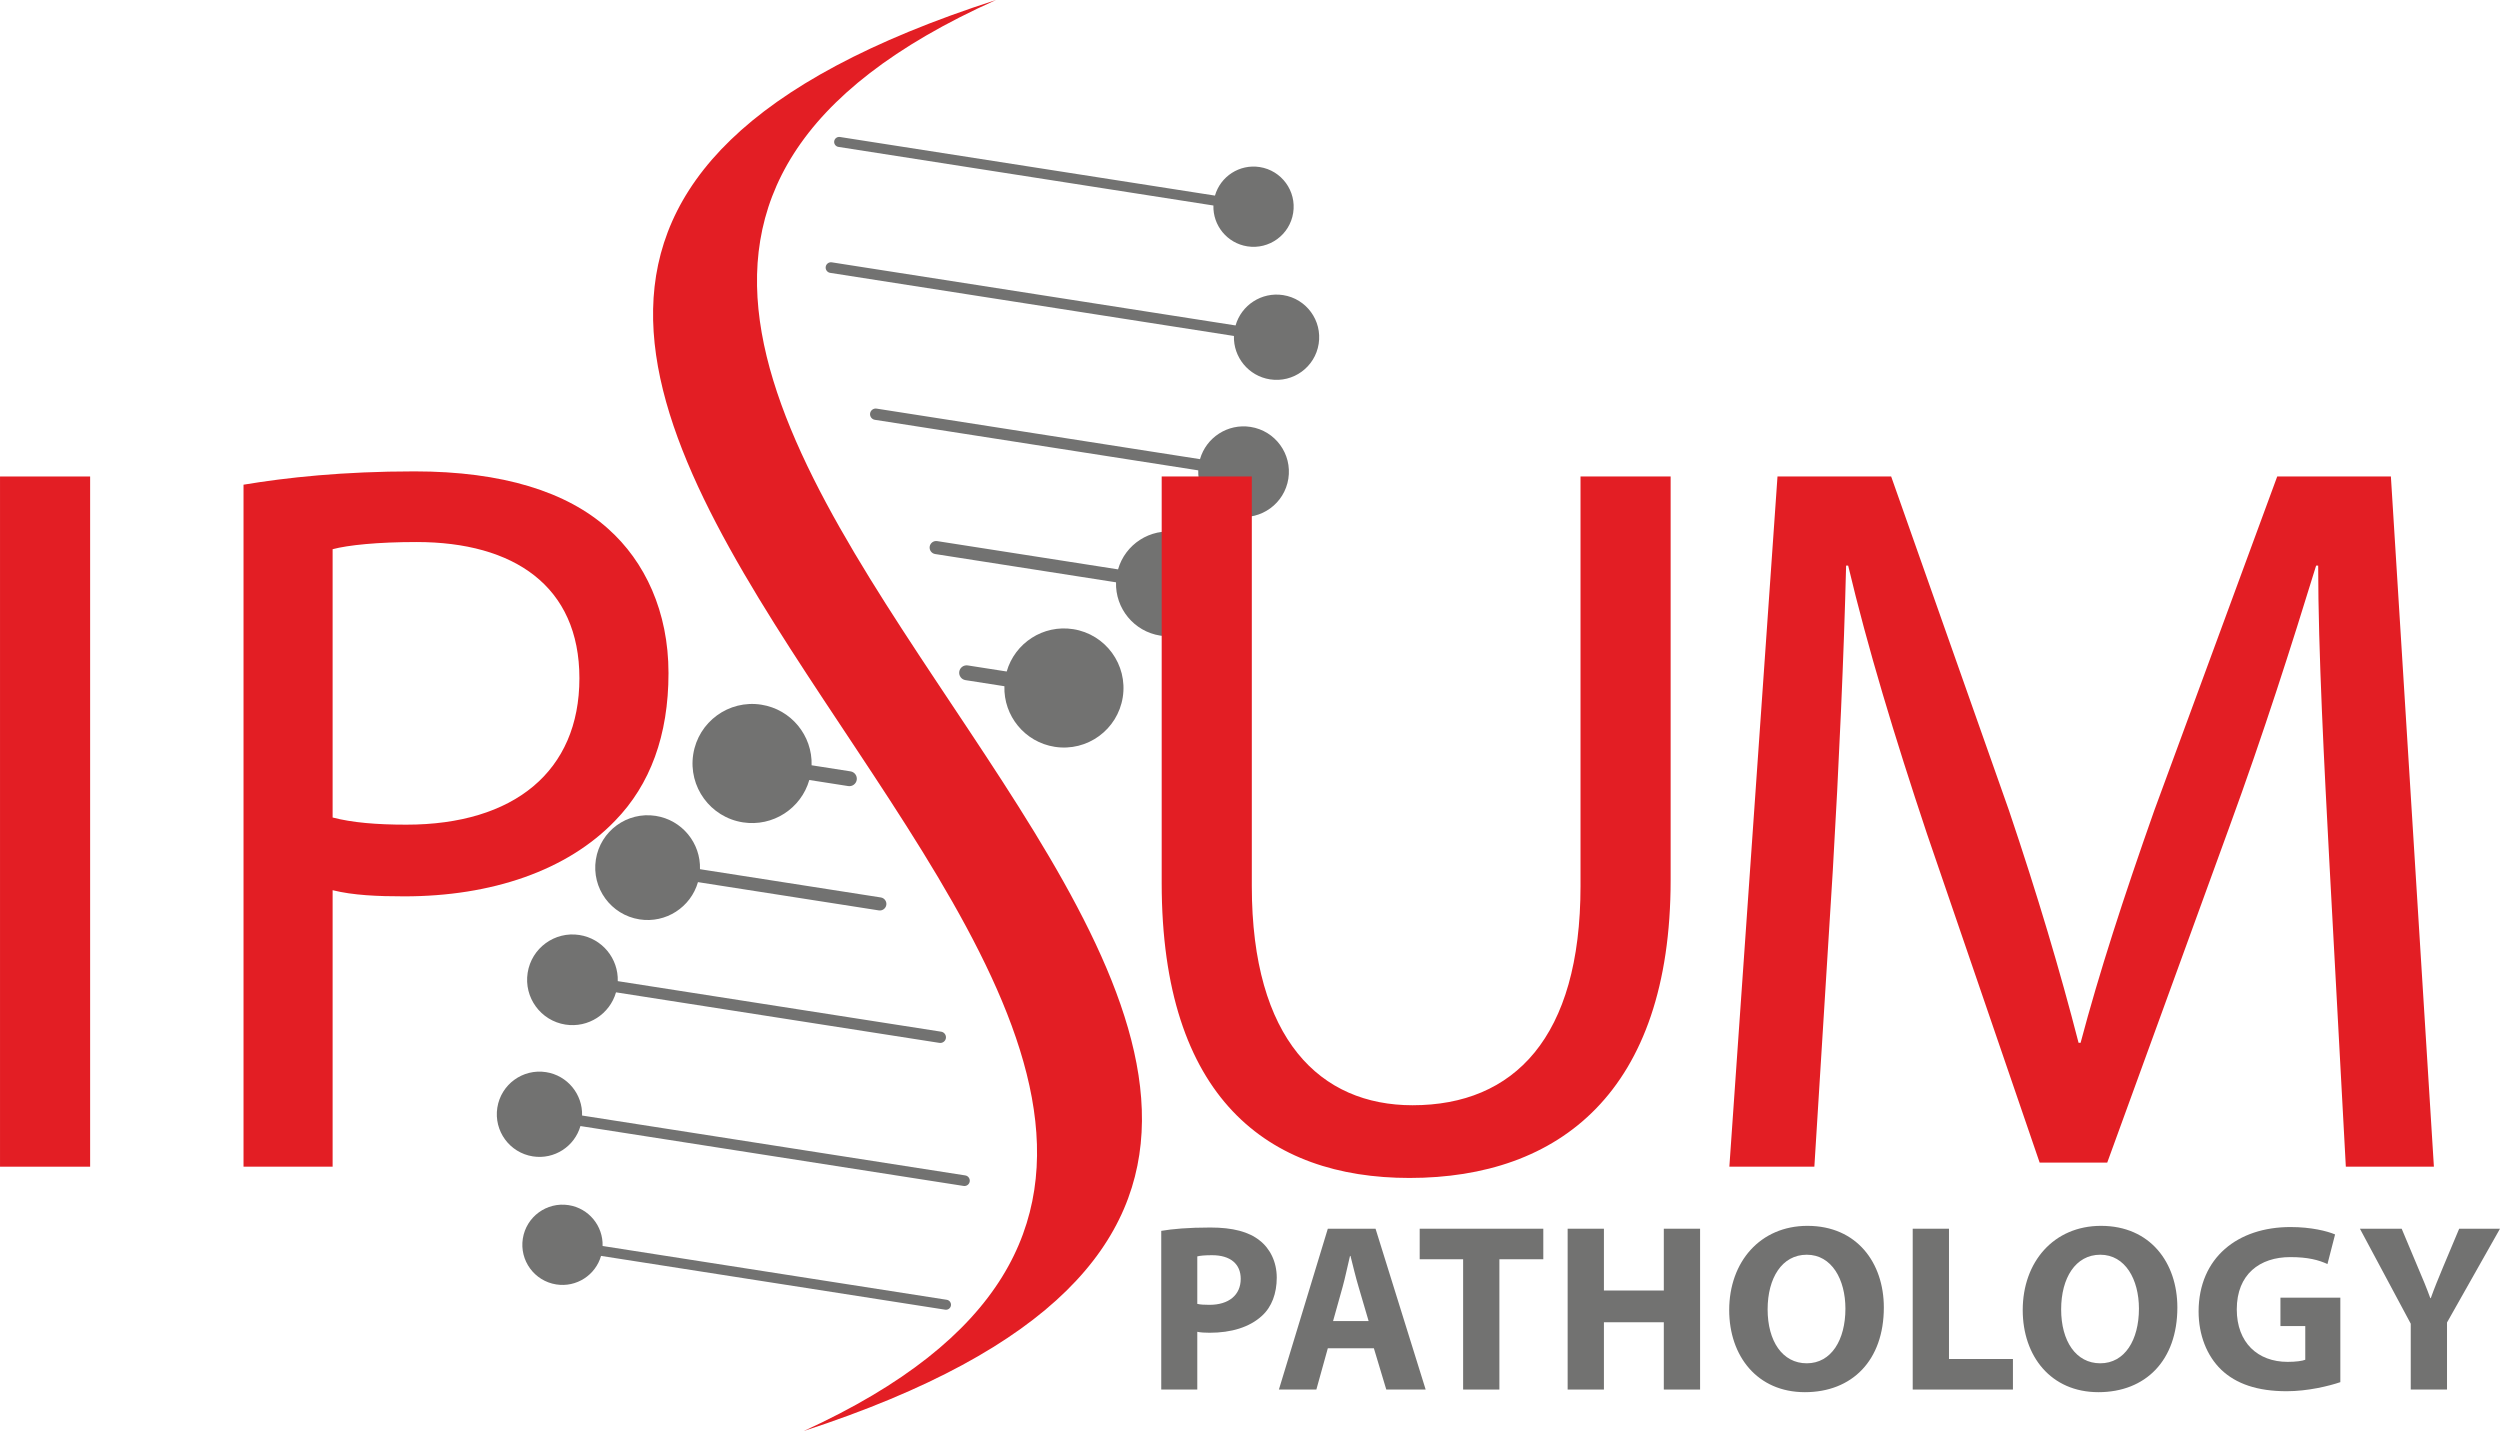 <?xml version="1.0" encoding="UTF-8"?>
<!DOCTYPE svg PUBLIC "-//W3C//DTD SVG 1.1//EN" "http://www.w3.org/Graphics/SVG/1.1/DTD/svg11.dtd">
<!-- Creator: CorelDRAW 2020 (64-Bit) -->
<svg xmlns="http://www.w3.org/2000/svg" xml:space="preserve" width="90.395mm" height="51.743mm" version="1.1" style="shape-rendering:geometricPrecision; text-rendering:geometricPrecision; image-rendering:optimizeQuality; fill-rule:evenodd; clip-rule:evenodd"
viewBox="0 0 9039.46 5174.34"
 xmlns:xlink="http://www.w3.org/1999/xlink"
 xmlns:xodm="http://www.corel.com/coreldraw/odm/2003">
 <defs>
  <style type="text/css">
   <![CDATA[
    .fil1 {fill:#727271}
    .fil0 {fill:#E31E24}
    .fil3 {fill:#727271;fill-rule:nonzero}
    .fil2 {fill:#E31E24;fill-rule:nonzero}
   ]]>
  </style>
 </defs>
 <g id="Layer_x0020_1">
  <path class="fil0" d="M3601.24 0c-3652.91,1177.27 2219.99,3840.63 -695.06,5174.33 3627.9,-1183.24 -2264.95,-3845.58 695.06,-5174.33z"/>
  <path class="fil1" d="M4554.9 604.03c79.18,12.38 133.34,86.6 120.96,165.78 -12.37,79.18 -86.59,133.33 -165.77,120.96 -73.11,-11.43 -124.88,-75.59 -122.65,-147.68l-1356.03 -211.94c-9.78,-1.53 -16.66,-10.86 -15.12,-20.72l0 0c1.54,-9.86 10.86,-16.66 20.72,-15.12l1356.03 211.94c19.87,-69.35 88.76,-114.64 161.86,-103.22z"/>
  <path class="fil1" d="M4639.56 1067.05c84.12,13.15 141.66,92.01 128.52,176.14 -13.15,84.12 -92.01,141.66 -176.14,128.51 -77.67,-12.14 -132.68,-80.3 -130.31,-156.91l-1459.98 -228.18c-10.39,-1.63 -17.7,-11.54 -16.06,-22.02l0 0c1.64,-10.47 11.54,-17.7 22.01,-16.06l1459.98 228.19c21.12,-73.68 94.3,-121.81 171.98,-109.67z"/>
  <path class="fil1" d="M4521.76 1543.63c89.45,13.98 150.63,97.83 136.65,187.28 -13.98,89.45 -97.83,150.63 -187.28,136.65 -82.59,-12.91 -141.08,-85.39 -138.55,-166.84l-1169.44 -182.78c-11.07,-1.73 -18.82,-12.27 -17.08,-23.41l0 0c1.74,-11.13 12.27,-18.82 23.4,-17.07l1169.44 182.77c22.45,-78.34 100.27,-129.51 182.86,-116.6z"/>
  <path class="fil1" d="M4253.88 1924.01c103.36,16.15 174.05,113.03 157.9,216.39 -16.16,103.35 -113.04,174.05 -216.4,157.89 -95.43,-14.91 -163.01,-98.66 -160.09,-192.77l-654.01 -102.22c-12.83,-2 -21.74,-14.18 -19.73,-27.04l0 0c2.01,-12.87 14.17,-21.75 27.04,-19.74l654.01 102.22c25.94,-90.52 115.85,-149.65 211.28,-134.73z"/>
  <path class="fil1" d="M3880.2 2274.88c117.5,18.36 197.87,128.5 179.51,246 -18.37,117.5 -128.51,197.87 -246.01,179.51 -108.49,-16.96 -185.32,-112.17 -182.01,-219.16l-140.79 -22.01c-14.62,-2.28 -24.72,-16.11 -22.43,-30.74l0 0c2.28,-14.63 16.12,-24.73 30.74,-22.44l140.79 22c29.49,-102.9 131.71,-170.12 240.2,-153.16z"/>
  <path class="fil1" d="M2011.35 4644.32c-79.17,-12.37 -133.33,-86.59 -120.96,-165.77 12.38,-79.18 86.6,-133.34 165.78,-120.96 73.11,11.43 124.88,75.58 122.65,147.68l1244.48 194.5c9.76,1.53 16.65,10.87 15.11,20.72l0 0c-1.54,9.86 -10.86,16.66 -20.72,15.12l-1244.47 -194.5c-19.88,69.34 -88.76,114.64 -161.87,103.21z"/>
  <path class="fil1" d="M1926.7 4181.3c-84.13,-13.14 -141.67,-92 -128.52,-176.13 13.15,-84.12 92.01,-141.66 176.13,-128.52 77.68,12.14 132.69,80.31 130.31,156.91l1385.61 216.56c10.38,1.63 17.7,11.54 16.06,22.02l0 0c-1.63,10.47 -11.54,17.7 -22.01,16.06l-1385.61 -216.56c-21.11,73.68 -94.29,121.8 -171.97,109.66z"/>
  <path class="fil1" d="M2044.5 3704.73c-89.45,-13.98 -150.63,-97.83 -136.65,-187.28 13.98,-89.45 97.83,-150.63 187.28,-136.65 82.59,12.91 141.08,85.39 138.55,166.84l1169.44 182.77c11.07,1.73 18.82,12.27 17.08,23.41l0 0c-1.74,11.14 -12.27,18.82 -23.41,17.08l-1169.44 -182.77c-22.44,78.33 -100.26,129.51 -182.85,116.6z"/>
  <path class="fil1" d="M2312.38 3324.35c-103.36,-16.15 -174.05,-113.04 -157.9,-216.39 16.16,-103.36 113.04,-174.05 216.39,-157.9 95.44,14.92 163.02,98.66 160.1,192.78l654.01 102.21c12.83,2.01 21.74,14.18 19.73,27.05l0 0c-2.01,12.87 -14.18,21.75 -27.04,19.74l-654.01 -102.22c-25.94,90.51 -115.85,149.64 -211.28,134.73z"/>
  <path class="fil1" d="M2686.05 2973.48c-117.5,-18.36 -197.86,-128.51 -179.5,-246.01 18.36,-117.5 128.51,-197.86 246.01,-179.5 108.49,16.96 185.32,112.16 182.01,219.16l140.79 22c14.62,2.29 24.72,16.12 22.43,30.75l0 0c-2.29,14.63 -16.12,24.72 -30.74,22.44l-140.8 -22.01c-29.48,102.91 -131.7,170.13 -240.2,153.17z"/>
  <path class="fil2" d="M8482.06 4218.56l318.43 0 -155.51 -2495.64 -411.01 0 -444.32 1207.08c-111.09,314.74 -199.94,588.75 -266.6,840.53l-7.39 0c-66.65,-259.19 -148.11,-533.2 -251.8,-840.53l-425.8 -1207.08 -411.01 0 -174.04 2495.64 307.35 0 66.62 -1070.09c22.23,-377.67 40.74,-792.38 48.15,-1103.42l7.4 0c70.37,296.23 166.62,614.67 285.12,970.11l407.29 1188.59 244.39 0 440.63 -1210.79c125.89,-344.36 225.86,-659.1 314.71,-947.91l7.42 0c0,307.32 22.23,729.45 40.73,1077.5l59.24 1096.01z"/>
  <path class="fil2" d="M4200.42 1722.92l0 1469.98c0,777.57 385.09,1066.39 896.07,1066.39 540.6,0 944.19,-311.02 944.19,-1077.5l0 -1458.87 -325.85 0 0 1481.09c0,547.99 -240.67,792.38 -607.25,792.38 -333.25,0 -581.31,-236.97 -581.31,-792.38l0 -1481.09 -325.85 0z"/>
  <polygon class="fil2" points="-0,1722.92 -0,4218.56 325.85,4218.56 325.85,1722.92 "/>
  <path class="fil2" d="M880.48 4218.56l322.16 0 0 -999.74c74.05,18.51 162.9,22.23 259.17,22.23 314.74,0 588.75,-92.58 762.77,-274.01 125.89,-129.61 192.54,-307.32 192.54,-533.21 0,-222.16 -85.16,-403.59 -218.47,-522.07 -148.09,-133.3 -381.37,-207.35 -699.8,-207.35 -259.2,0 -462.83,22.2 -618.37,48.12l0 2466.03zm322.16 -2232.75c55.54,-14.81 162.9,-25.92 303.6,-25.92 351.78,0 588.75,159.23 588.75,492.47 0,336.94 -236.97,529.49 -625.76,529.49 -107.39,0 -196.24,-7.42 -266.59,-25.92l0 -970.12z"/>
  <path class="fil3" d="M8847.92 5024.37l0 -242.46 191.54 -339.09 -147.54 0 -58.66 139.77c-17.26,41.41 -31.07,75.07 -44,111.31l-1.73 0c-13.81,-37.96 -26.77,-69.03 -44.87,-111.31l-58.69 -139.77 -150.99 0 183.78 343.41 0 238.14 131.16 0z"/>
  <path class="fil3" d="M8462.23 4692.18l-216.6 0 0 102.66 89.76 0 0 121.82c-10.36,4.32 -34.51,7.62 -63.86,7.62 -107.86,0 -183.8,-69.45 -183.8,-189.82 0,-127.42 83.71,-188.98 193.29,-188.98 63.86,0 102.67,10.37 134.61,25.18l27.59 -107.14c-28.47,-12.09 -86.28,-26.75 -161.35,-26.75 -190.67,0 -331.32,110.44 -332.19,304.58 0,85.13 29.34,160.65 81.98,211.4 53.5,50.92 130.29,77.67 236.43,77.67 76.79,0 153.58,-18.98 194.14,-32.79l0 -305.45z"/>
  <path class="fil3" d="M7594.18 4536.87c90.6,0 139.8,89.73 139.8,194.99 0,113.03 -50.92,197.59 -139.8,197.59 -88.01,0 -141.5,-80.24 -141.5,-194.99 0,-113.03 51.77,-197.59 141.5,-197.59zm2.6 -104.42c-170.85,0 -283.03,130.29 -283.03,304.6 0,166.53 101.82,296.81 273.54,296.81 170.84,0 285.59,-114.75 285.59,-306.32 0,-161.35 -97.49,-295.09 -276.1,-295.09z"/>
  <polygon class="fil3" points="6915.98,5024.37 7278.37,5024.37 7278.37,4913.92 7047.14,4913.92 7047.14,4442.82 6915.98,4442.82 "/>
  <path class="fil3" d="M6532.86 4536.87c90.6,0 139.8,89.73 139.8,194.99 0,113.03 -50.92,197.59 -139.8,197.59 -88.01,0 -141.5,-80.24 -141.5,-194.99 0,-113.03 51.77,-197.59 141.5,-197.59zm2.6 -104.42c-170.85,0 -283.03,130.29 -283.03,304.6 0,166.53 101.82,296.81 273.54,296.81 170.84,0 285.59,-114.75 285.59,-306.32 0,-161.35 -97.49,-295.09 -276.1,-295.09z"/>
  <polygon class="fil3" points="5668.28,4442.82 5668.28,5024.37 5799.44,5024.37 5799.44,4781.06 6016.01,4781.06 6016.01,5024.37 6147.17,5024.37 6147.17,4442.82 6016.01,4442.82 6016.01,4666.28 5799.44,4666.28 5799.44,4442.82 "/>
  <polygon class="fil3" points="5290.36,5024.37 5421.49,5024.37 5421.49,4553.25 5580.27,4553.25 5580.27,4442.82 5133.3,4442.82 5133.3,4553.25 5290.36,4553.25 "/>
  <path class="fil3" d="M4820.08 4776.74l34.52 -123.4c9.49,-33.64 18.13,-77.66 26.74,-112.18l1.73 0c8.64,34.52 18.98,77.67 29.34,112.18l36.24 123.4 -128.57 0zm147.55 98.37l44.87 149.26 142.38 0 -181.21 -581.55 -172.56 0 -176.89 581.55 135.45 0 41.44 -149.26 166.52 0z"/>
  <path class="fil3" d="M4329.13 4542.91c9.49,-2.6 27.6,-4.32 53.5,-4.32 66.43,0 103.54,31.92 103.54,85.41 0,58.69 -43.16,94.05 -113.03,94.05 -19.86,0 -32.79,-0.85 -44.01,-3.45l0 -171.69zm-130.31 481.46l130.31 0 0 -208.8c12.07,2.57 27.6,3.45 44.86,3.45 77.66,0 144.09,-19.86 188.97,-61.26 35.36,-31.94 53.49,-81.12 53.49,-138.06 0,-56.96 -24.15,-105.28 -62.13,-134.6 -38.81,-31.07 -96.62,-46.6 -177.74,-46.6 -80.24,0 -137.2,5.17 -177.76,12.08l0 573.79z"/>
 </g>
</svg>
